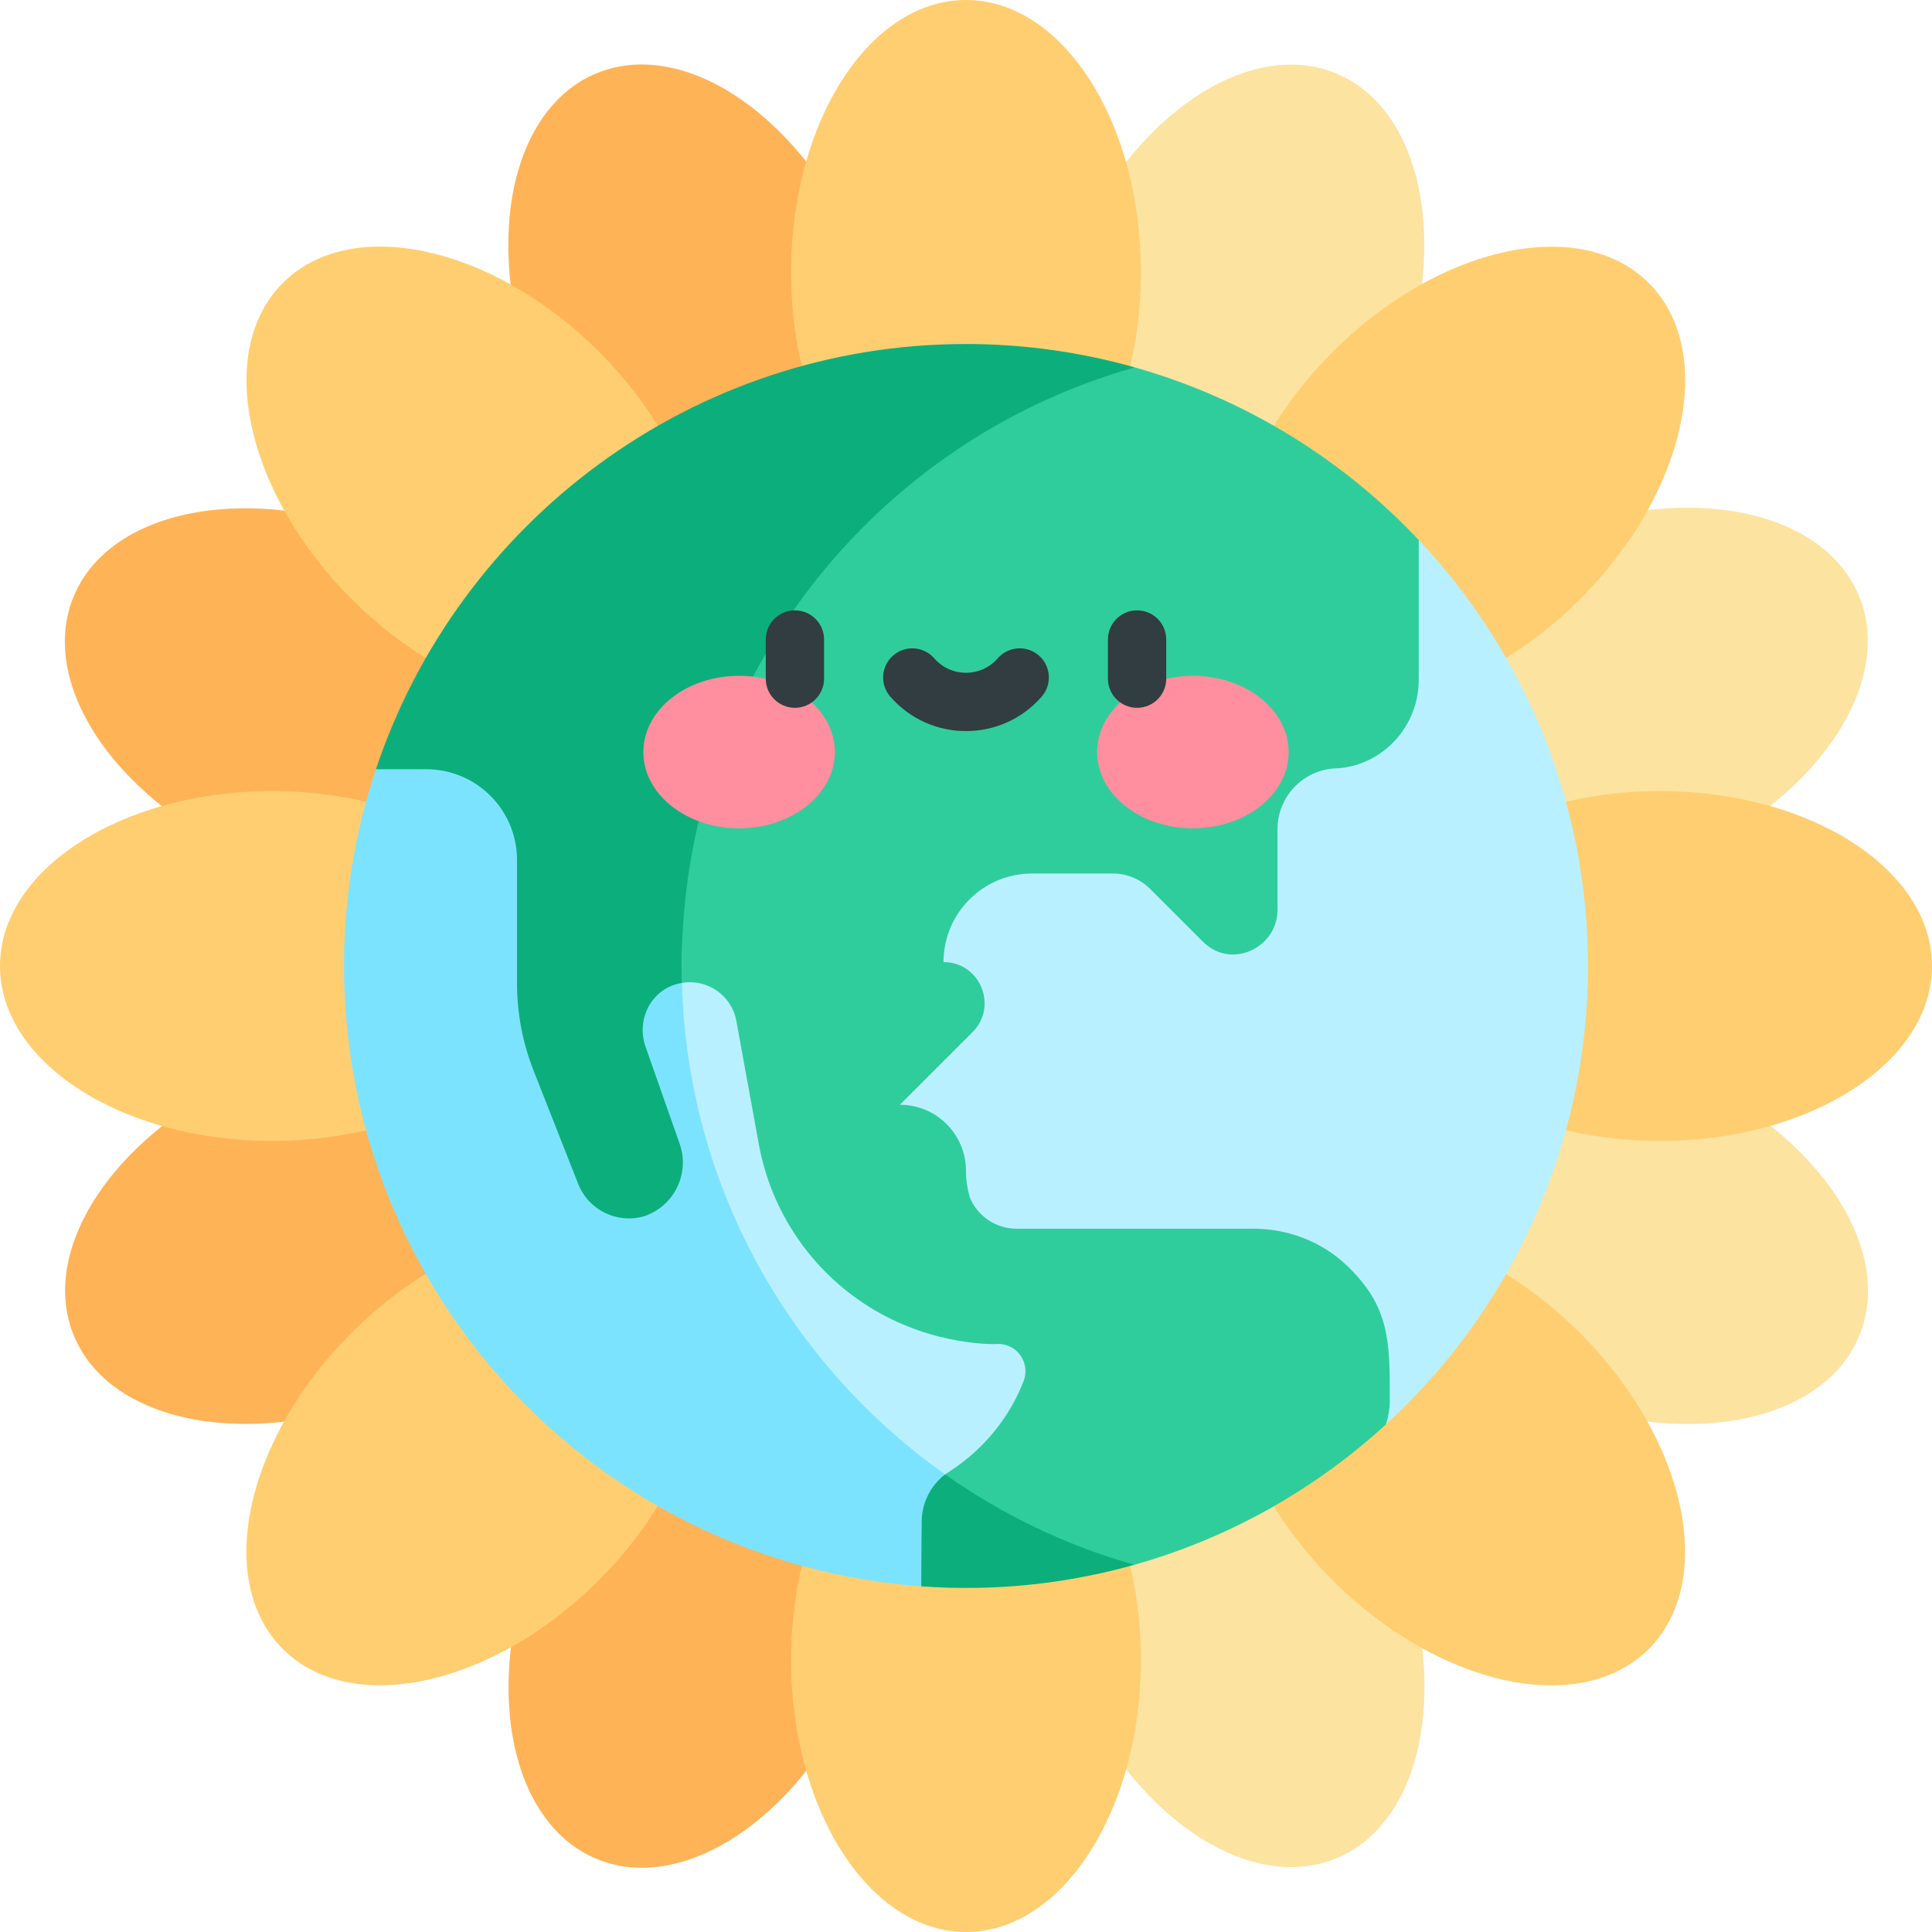 <svg id="Capa_1" enable-background="new 0 0 497 497" height="512" viewBox="0 0 497 497" width="512" xmlns="http://www.w3.org/2000/svg"><g><g><g><g><ellipse cx="180.191" cy="83.588" fill="#ffb357" rx="45" ry="70" transform="matrix(.924 -.383 .383 .924 -18.271 75.319)"/><ellipse cx="316.809" cy="413.413" fill="#fce3a0" rx="45" ry="70" transform="matrix(.924 -.383 .383 .924 -134.091 152.707)"/></g><g><ellipse cx="413.413" cy="180.191" fill="#fce3a0" rx="70" ry="45" transform="matrix(.924 -.383 .383 .924 -37.487 171.922)"/><ellipse cx="83.588" cy="316.809" fill="#ffb357" rx="70" ry="45" transform="matrix(.924 -.383 .383 .924 -114.875 56.103)"/></g><g><ellipse cx="316.809" cy="83.588" fill="#fce3a0" rx="70" ry="45" transform="matrix(.383 -.924 .924 .383 118.347 344.293)"/><ellipse cx="180.191" cy="413.413" fill="#ffb357" rx="70" ry="45" transform="matrix(.383 -.924 .924 .383 -270.708 421.681)"/></g><g><ellipse cx="413.413" cy="316.809" fill="#fce3a0" rx="45" ry="70" transform="matrix(.383 -.924 .924 .383 -37.487 577.515)"/><ellipse cx="83.588" cy="180.191" fill="#ffb357" rx="45" ry="70" transform="matrix(.383 -.924 .924 .383 -114.875 188.46)"/></g></g><g fill="#ffce71"><g><ellipse cx="248.5" cy="70" rx="45" ry="70"/><ellipse cx="248.5" cy="427" rx="45" ry="70"/></g><g><ellipse cx="427" cy="248.5" rx="70" ry="45"/><ellipse cx="70" cy="248.5" rx="70" ry="45"/></g><g><ellipse cx="374.719" cy="122.281" rx="70" ry="45" transform="matrix(.707 -.707 .707 .707 23.287 300.781)"/><ellipse cx="122.281" cy="374.719" rx="70" ry="45" transform="matrix(.707 -.707 .707 .707 -229.151 196.219)"/></g><g><ellipse cx="374.719" cy="374.719" rx="45" ry="70" transform="matrix(.707 -.707 .707 .707 -155.214 374.719)"/><ellipse cx="122.281" cy="122.281" rx="45" ry="70" transform="matrix(.707 -.707 .707 .707 -50.651 122.281)"/></g></g><g><g><path d="m356.513 366.432c31.932-29.272 51.987-71.302 51.987-117.932 0-42.363-16.553-80.931-43.531-109.582l-216.778 47.652-51.489 11.318 140.166 210.188c.04.003.079.004.118.007" fill="#b9f0ff"/><path d="m175.435 252.84-27.245-66.27-51.489 11.318c-5.319 15.915-8.201 32.932-8.201 50.612 0 83.505 64.511 153.354 148.486 159.584l6.143-28.806c-39.896-28.201-66.315-74.198-67.694-126.438z" fill="#7ce3ff"/></g><g><path d="m291.934 94.513-116.554 20.285v137.987l.055.056c6.531-1.096 12.792 3.229 13.992 9.814l5.779 31.699c3.14 17.22 13.348 32.337 28.146 41.684 16.792 10.606 33.666 9.759 33.513 9.675-.033 0-.064-.006-.098-.006.066 0 .091.002.098.006 4.893.065 8.237 4.998 6.454 9.576-6.328 16.246-18.993 23.07-20.141 23.945v23.297h48.636c24.239-6.83 46.347-19.277 64.698-36.1.661-1.99 1-4.08 1.006-6.177.042-15.149.017-24.2-11.103-34.755-6.463-6.134-15.116-9.422-24.026-9.422h-60.889c-5.374 0-9.985-3.261-11.965-7.912-.671-2.205-1.035-4.543-1.035-6.967v-.005c0-9.389-7.611-17-17-17l18.682-18.683c6.65-6.65 1.94-18.021-7.464-18.021 0-12.582 10.2-22.781 22.781-22.781h20.776c3.606 0 7.065 1.432 9.615 3.982l13.519 13.519c.235.235.477.459.725.674 7.221 6.254 18.503.713 18.503-8.84v-20.746c0-8.647 7.009-15.656 15.656-15.656.074-.007.148-.013.222-.02 11.646-1.091 20.455-11.049 20.455-22.746v-35.96c-19.772-20.995-44.952-36.462-73.036-44.402z" fill="#30cd9c"/><g fill="#0caf7b"><path d="m291.815 402.531c-17.658-4.985-34.075-12.926-48.686-23.254-3.67 2.824-5.908 7.162-6.024 11.84-.03 1.195-.076 8.444-.119 16.966 18.979 1.358 37.451-.655 54.829-5.552z"/><path d="m133 221.221v31.764c0 7.67 1.443 15.271 4.252 22.408l11.475 29.143c2.688 6.828 10.184 10.431 17.195 8.266 7.592-2.668 11.584-10.986 8.916-18.578l-8.787-25.004c-2.439-6.941 1.469-15.017 9.329-16.374.018-.003.037-.003.055-.007-.038-1.429-.059-2.863-.059-4.302 0-73.308 49.303-135.096 116.557-154.025-13.87-3.921-28.445-6.016-43.434-6.016-70.544 0-130.572 45.894-151.798 109.391h12.966c12.887.002 23.333 10.448 23.333 23.334z"/></g></g></g></g><g><g><g><g><ellipse cx="190.133" cy="193.465" fill="#ff8e9e" rx="24.633" ry="19.616"/></g><g><ellipse cx="306.867" cy="193.465" fill="#ff8e9e" rx="24.633" ry="19.616"/></g></g></g><g fill="#313d40"><path d="m204.488 157.012c-4.142 0-7.5 3.357-7.5 7.5v10.069c0 4.143 3.358 7.5 7.5 7.5s7.5-3.357 7.5-7.5v-10.069c0-4.143-3.358-7.5-7.5-7.5z"/><path d="m292.512 157.012c-4.142 0-7.5 3.357-7.5 7.5v10.069c0 4.143 3.358 7.5 7.5 7.5s7.5-3.357 7.5-7.5v-10.069c0-4.143-3.358-7.5-7.5-7.5z"/><path d="m267.244 168.628c-3.123-2.721-7.861-2.396-10.582.727-4.324 4.962-12.004 4.957-16.324 0-2.722-3.122-7.459-3.447-10.582-.727-3.123 2.722-3.448 7.459-.726 10.582 10.301 11.82 28.647 11.81 38.939 0 2.722-3.123 2.397-7.86-.725-10.582z"/></g></g></g></svg>